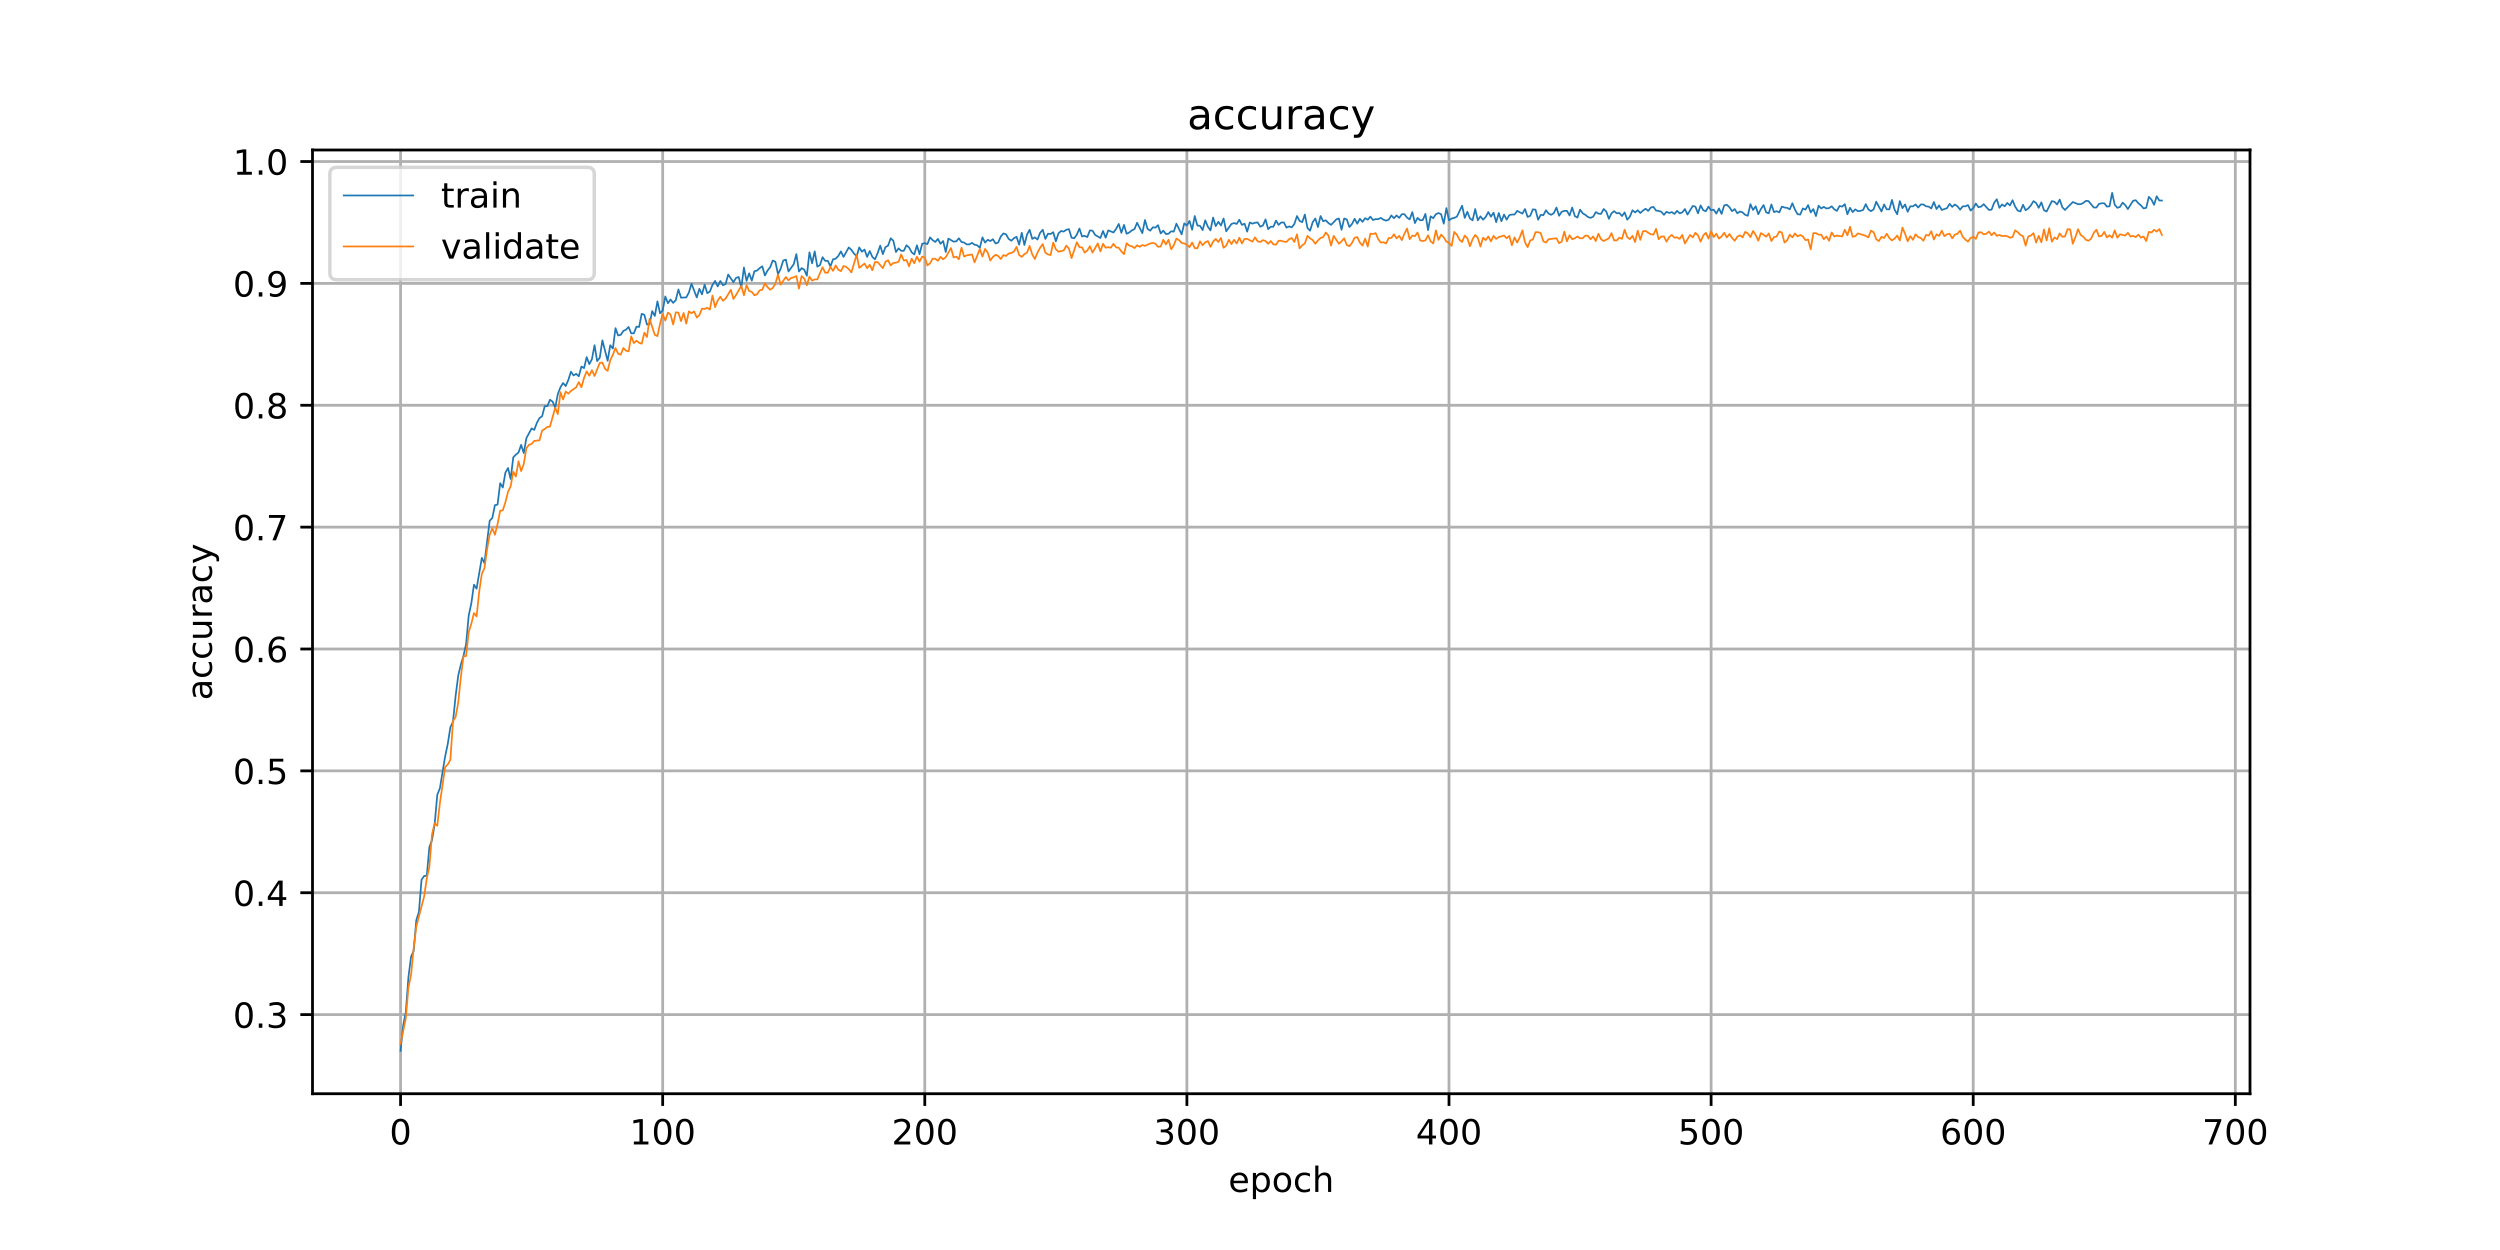 <?xml version="1.0" encoding="utf-8" standalone="no"?>
<!DOCTYPE svg PUBLIC "-//W3C//DTD SVG 1.1//EN"
  "http://www.w3.org/Graphics/SVG/1.1/DTD/svg11.dtd">
<!-- Created with matplotlib (https://matplotlib.org/) -->
<svg height="360pt" version="1.1" viewBox="0 0 720 360" width="720pt" xmlns="http://www.w3.org/2000/svg" xmlns:xlink="http://www.w3.org/1999/xlink">
 <defs>
  <style type="text/css">
*{stroke-linecap:butt;stroke-linejoin:round;}
  </style>
 </defs>
 <g id="figure_1">
  <g id="patch_1">
   <path d="M 0 360 
L 720 360 
L 720 0 
L 0 0 
z
" style="fill:#ffffff;"/>
  </g>
  <g id="axes_1">
   <g id="patch_2">
    <path d="M 90 315 
L 648 315 
L 648 43.2 
L 90 43.2 
z
" style="fill:#ffffff;"/>
   </g>
   <g id="matplotlib.axis_1">
    <g id="xtick_1">
     <g id="line2d_1">
      <path clip-path="url(#pb8e1ab12c9)" d="M 115.364 315 
L 115.364 43.2 
" style="fill:none;stroke:#b0b0b0;stroke-linecap:square;stroke-width:0.8;"/>
     </g>
     <g id="line2d_2">
      <defs>
       <path d="M 0 0 
L 0 3.5 
" id="m5216094be8" style="stroke:#000000;stroke-width:0.8;"/>
      </defs>
      <g>
       <use style="stroke:#000000;stroke-width:0.8;" x="115.364" xlink:href="#m5216094be8" y="315"/>
      </g>
     </g>
     <g id="text_1">
      <!-- 0 -->
      <defs>
       <path d="M 31.781 66.406 
Q 24.172 66.406 20.328 58.906 
Q 16.5 51.422 16.5 36.375 
Q 16.5 21.391 20.328 13.891 
Q 24.172 6.391 31.781 6.391 
Q 39.453 6.391 43.281 13.891 
Q 47.125 21.391 47.125 36.375 
Q 47.125 51.422 43.281 58.906 
Q 39.453 66.406 31.781 66.406 
z
M 31.781 74.219 
Q 44.047 74.219 50.516 64.516 
Q 56.984 54.828 56.984 36.375 
Q 56.984 17.969 50.516 8.266 
Q 44.047 -1.422 31.781 -1.422 
Q 19.531 -1.422 13.062 8.266 
Q 6.594 17.969 6.594 36.375 
Q 6.594 54.828 13.062 64.516 
Q 19.531 74.219 31.781 74.219 
z
" id="DejaVuSans-48"/>
      </defs>
      <g transform="translate(112.182 329.598)scale(0.1 -0.1)">
       <use xlink:href="#DejaVuSans-48"/>
      </g>
     </g>
    </g>
    <g id="xtick_2">
     <g id="line2d_3">
      <path clip-path="url(#pb8e1ab12c9)" d="M 190.851 315 
L 190.851 43.2 
" style="fill:none;stroke:#b0b0b0;stroke-linecap:square;stroke-width:0.8;"/>
     </g>
     <g id="line2d_4">
      <g>
       <use style="stroke:#000000;stroke-width:0.8;" x="190.851" xlink:href="#m5216094be8" y="315"/>
      </g>
     </g>
     <g id="text_2">
      <!-- 100 -->
      <defs>
       <path d="M 12.406 8.297 
L 28.516 8.297 
L 28.516 63.922 
L 10.984 60.406 
L 10.984 69.391 
L 28.422 72.906 
L 38.281 72.906 
L 38.281 8.297 
L 54.391 8.297 
L 54.391 0 
L 12.406 0 
z
" id="DejaVuSans-49"/>
      </defs>
      <g transform="translate(181.307 329.598)scale(0.1 -0.1)">
       <use xlink:href="#DejaVuSans-49"/>
       <use x="63.623" xlink:href="#DejaVuSans-48"/>
       <use x="127.246" xlink:href="#DejaVuSans-48"/>
      </g>
     </g>
    </g>
    <g id="xtick_3">
     <g id="line2d_5">
      <path clip-path="url(#pb8e1ab12c9)" d="M 266.338 315 
L 266.338 43.2 
" style="fill:none;stroke:#b0b0b0;stroke-linecap:square;stroke-width:0.8;"/>
     </g>
     <g id="line2d_6">
      <g>
       <use style="stroke:#000000;stroke-width:0.8;" x="266.338" xlink:href="#m5216094be8" y="315"/>
      </g>
     </g>
     <g id="text_3">
      <!-- 200 -->
      <defs>
       <path d="M 19.188 8.297 
L 53.609 8.297 
L 53.609 0 
L 7.328 0 
L 7.328 8.297 
Q 12.938 14.109 22.625 23.891 
Q 32.328 33.688 34.812 36.531 
Q 39.547 41.844 41.422 45.531 
Q 43.312 49.219 43.312 52.781 
Q 43.312 58.594 39.234 62.25 
Q 35.156 65.922 28.609 65.922 
Q 23.969 65.922 18.812 64.312 
Q 13.672 62.703 7.812 59.422 
L 7.812 69.391 
Q 13.766 71.781 18.938 73 
Q 24.125 74.219 28.422 74.219 
Q 39.75 74.219 46.484 68.547 
Q 53.219 62.891 53.219 53.422 
Q 53.219 48.922 51.531 44.891 
Q 49.859 40.875 45.406 35.406 
Q 44.188 33.984 37.641 27.219 
Q 31.109 20.453 19.188 8.297 
z
" id="DejaVuSans-50"/>
      </defs>
      <g transform="translate(256.794 329.598)scale(0.1 -0.1)">
       <use xlink:href="#DejaVuSans-50"/>
       <use x="63.623" xlink:href="#DejaVuSans-48"/>
       <use x="127.246" xlink:href="#DejaVuSans-48"/>
      </g>
     </g>
    </g>
    <g id="xtick_4">
     <g id="line2d_7">
      <path clip-path="url(#pb8e1ab12c9)" d="M 341.825 315 
L 341.825 43.2 
" style="fill:none;stroke:#b0b0b0;stroke-linecap:square;stroke-width:0.8;"/>
     </g>
     <g id="line2d_8">
      <g>
       <use style="stroke:#000000;stroke-width:0.8;" x="341.825" xlink:href="#m5216094be8" y="315"/>
      </g>
     </g>
     <g id="text_4">
      <!-- 300 -->
      <defs>
       <path d="M 40.578 39.312 
Q 47.656 37.797 51.625 33 
Q 55.609 28.219 55.609 21.188 
Q 55.609 10.406 48.188 4.484 
Q 40.766 -1.422 27.094 -1.422 
Q 22.516 -1.422 17.656 -0.516 
Q 12.797 0.391 7.625 2.203 
L 7.625 11.719 
Q 11.719 9.328 16.594 8.109 
Q 21.484 6.891 26.812 6.891 
Q 36.078 6.891 40.938 10.547 
Q 45.797 14.203 45.797 21.188 
Q 45.797 27.641 41.281 31.266 
Q 36.766 34.906 28.719 34.906 
L 20.219 34.906 
L 20.219 43.016 
L 29.109 43.016 
Q 36.375 43.016 40.234 45.922 
Q 44.094 48.828 44.094 54.297 
Q 44.094 59.906 40.109 62.906 
Q 36.141 65.922 28.719 65.922 
Q 24.656 65.922 20.016 65.031 
Q 15.375 64.156 9.812 62.312 
L 9.812 71.094 
Q 15.438 72.656 20.344 73.438 
Q 25.25 74.219 29.594 74.219 
Q 40.828 74.219 47.359 69.109 
Q 53.906 64.016 53.906 55.328 
Q 53.906 49.266 50.438 45.094 
Q 46.969 40.922 40.578 39.312 
z
" id="DejaVuSans-51"/>
      </defs>
      <g transform="translate(332.281 329.598)scale(0.1 -0.1)">
       <use xlink:href="#DejaVuSans-51"/>
       <use x="63.623" xlink:href="#DejaVuSans-48"/>
       <use x="127.246" xlink:href="#DejaVuSans-48"/>
      </g>
     </g>
    </g>
    <g id="xtick_5">
     <g id="line2d_9">
      <path clip-path="url(#pb8e1ab12c9)" d="M 417.312 315 
L 417.312 43.2 
" style="fill:none;stroke:#b0b0b0;stroke-linecap:square;stroke-width:0.8;"/>
     </g>
     <g id="line2d_10">
      <g>
       <use style="stroke:#000000;stroke-width:0.8;" x="417.312" xlink:href="#m5216094be8" y="315"/>
      </g>
     </g>
     <g id="text_5">
      <!-- 400 -->
      <defs>
       <path d="M 37.797 64.312 
L 12.891 25.391 
L 37.797 25.391 
z
M 35.203 72.906 
L 47.609 72.906 
L 47.609 25.391 
L 58.016 25.391 
L 58.016 17.188 
L 47.609 17.188 
L 47.609 0 
L 37.797 0 
L 37.797 17.188 
L 4.891 17.188 
L 4.891 26.703 
z
" id="DejaVuSans-52"/>
      </defs>
      <g transform="translate(407.768 329.598)scale(0.1 -0.1)">
       <use xlink:href="#DejaVuSans-52"/>
       <use x="63.623" xlink:href="#DejaVuSans-48"/>
       <use x="127.246" xlink:href="#DejaVuSans-48"/>
      </g>
     </g>
    </g>
    <g id="xtick_6">
     <g id="line2d_11">
      <path clip-path="url(#pb8e1ab12c9)" d="M 492.799 315 
L 492.799 43.2 
" style="fill:none;stroke:#b0b0b0;stroke-linecap:square;stroke-width:0.8;"/>
     </g>
     <g id="line2d_12">
      <g>
       <use style="stroke:#000000;stroke-width:0.8;" x="492.799" xlink:href="#m5216094be8" y="315"/>
      </g>
     </g>
     <g id="text_6">
      <!-- 500 -->
      <defs>
       <path d="M 10.797 72.906 
L 49.516 72.906 
L 49.516 64.594 
L 19.828 64.594 
L 19.828 46.734 
Q 21.969 47.469 24.109 47.828 
Q 26.266 48.188 28.422 48.188 
Q 40.625 48.188 47.75 41.5 
Q 54.891 34.812 54.891 23.391 
Q 54.891 11.625 47.562 5.094 
Q 40.234 -1.422 26.906 -1.422 
Q 22.312 -1.422 17.547 -0.641 
Q 12.797 0.141 7.719 1.703 
L 7.719 11.625 
Q 12.109 9.234 16.797 8.062 
Q 21.484 6.891 26.703 6.891 
Q 35.156 6.891 40.078 11.328 
Q 45.016 15.766 45.016 23.391 
Q 45.016 31 40.078 35.438 
Q 35.156 39.891 26.703 39.891 
Q 22.75 39.891 18.812 39.016 
Q 14.891 38.141 10.797 36.281 
z
" id="DejaVuSans-53"/>
      </defs>
      <g transform="translate(483.255 329.598)scale(0.1 -0.1)">
       <use xlink:href="#DejaVuSans-53"/>
       <use x="63.623" xlink:href="#DejaVuSans-48"/>
       <use x="127.246" xlink:href="#DejaVuSans-48"/>
      </g>
     </g>
    </g>
    <g id="xtick_7">
     <g id="line2d_13">
      <path clip-path="url(#pb8e1ab12c9)" d="M 568.286 315 
L 568.286 43.2 
" style="fill:none;stroke:#b0b0b0;stroke-linecap:square;stroke-width:0.8;"/>
     </g>
     <g id="line2d_14">
      <g>
       <use style="stroke:#000000;stroke-width:0.8;" x="568.286" xlink:href="#m5216094be8" y="315"/>
      </g>
     </g>
     <g id="text_7">
      <!-- 600 -->
      <defs>
       <path d="M 33.016 40.375 
Q 26.375 40.375 22.484 35.828 
Q 18.609 31.297 18.609 23.391 
Q 18.609 15.531 22.484 10.953 
Q 26.375 6.391 33.016 6.391 
Q 39.656 6.391 43.531 10.953 
Q 47.406 15.531 47.406 23.391 
Q 47.406 31.297 43.531 35.828 
Q 39.656 40.375 33.016 40.375 
z
M 52.594 71.297 
L 52.594 62.312 
Q 48.875 64.062 45.094 64.984 
Q 41.312 65.922 37.594 65.922 
Q 27.828 65.922 22.672 59.328 
Q 17.531 52.734 16.797 39.406 
Q 19.672 43.656 24.016 45.922 
Q 28.375 48.188 33.594 48.188 
Q 44.578 48.188 50.953 41.516 
Q 57.328 34.859 57.328 23.391 
Q 57.328 12.156 50.688 5.359 
Q 44.047 -1.422 33.016 -1.422 
Q 20.359 -1.422 13.672 8.266 
Q 6.984 17.969 6.984 36.375 
Q 6.984 53.656 15.188 63.938 
Q 23.391 74.219 37.203 74.219 
Q 40.922 74.219 44.703 73.484 
Q 48.484 72.75 52.594 71.297 
z
" id="DejaVuSans-54"/>
      </defs>
      <g transform="translate(558.742 329.598)scale(0.1 -0.1)">
       <use xlink:href="#DejaVuSans-54"/>
       <use x="63.623" xlink:href="#DejaVuSans-48"/>
       <use x="127.246" xlink:href="#DejaVuSans-48"/>
      </g>
     </g>
    </g>
    <g id="xtick_8">
     <g id="line2d_15">
      <path clip-path="url(#pb8e1ab12c9)" d="M 643.773 315 
L 643.773 43.2 
" style="fill:none;stroke:#b0b0b0;stroke-linecap:square;stroke-width:0.8;"/>
     </g>
     <g id="line2d_16">
      <g>
       <use style="stroke:#000000;stroke-width:0.8;" x="643.773" xlink:href="#m5216094be8" y="315"/>
      </g>
     </g>
     <g id="text_8">
      <!-- 700 -->
      <defs>
       <path d="M 8.203 72.906 
L 55.078 72.906 
L 55.078 68.703 
L 28.609 0 
L 18.312 0 
L 43.219 64.594 
L 8.203 64.594 
z
" id="DejaVuSans-55"/>
      </defs>
      <g transform="translate(634.229 329.598)scale(0.1 -0.1)">
       <use xlink:href="#DejaVuSans-55"/>
       <use x="63.623" xlink:href="#DejaVuSans-48"/>
       <use x="127.246" xlink:href="#DejaVuSans-48"/>
      </g>
     </g>
    </g>
    <g id="text_9">
     <!-- epoch -->
     <defs>
      <path d="M 56.203 29.594 
L 56.203 25.203 
L 14.891 25.203 
Q 15.484 15.922 20.484 11.062 
Q 25.484 6.203 34.422 6.203 
Q 39.594 6.203 44.453 7.469 
Q 49.312 8.734 54.109 11.281 
L 54.109 2.781 
Q 49.266 0.734 44.188 -0.344 
Q 39.109 -1.422 33.891 -1.422 
Q 20.797 -1.422 13.156 6.188 
Q 5.516 13.812 5.516 26.812 
Q 5.516 40.234 12.766 48.109 
Q 20.016 56 32.328 56 
Q 43.359 56 49.781 48.891 
Q 56.203 41.797 56.203 29.594 
z
M 47.219 32.234 
Q 47.125 39.594 43.094 43.984 
Q 39.062 48.391 32.422 48.391 
Q 24.906 48.391 20.391 44.141 
Q 15.875 39.891 15.188 32.172 
z
" id="DejaVuSans-101"/>
      <path d="M 18.109 8.203 
L 18.109 -20.797 
L 9.078 -20.797 
L 9.078 54.688 
L 18.109 54.688 
L 18.109 46.391 
Q 20.953 51.266 25.266 53.625 
Q 29.594 56 35.594 56 
Q 45.562 56 51.781 48.094 
Q 58.016 40.188 58.016 27.297 
Q 58.016 14.406 51.781 6.484 
Q 45.562 -1.422 35.594 -1.422 
Q 29.594 -1.422 25.266 0.953 
Q 20.953 3.328 18.109 8.203 
z
M 48.688 27.297 
Q 48.688 37.203 44.609 42.844 
Q 40.531 48.484 33.406 48.484 
Q 26.266 48.484 22.188 42.844 
Q 18.109 37.203 18.109 27.297 
Q 18.109 17.391 22.188 11.75 
Q 26.266 6.109 33.406 6.109 
Q 40.531 6.109 44.609 11.75 
Q 48.688 17.391 48.688 27.297 
z
" id="DejaVuSans-112"/>
      <path d="M 30.609 48.391 
Q 23.391 48.391 19.188 42.75 
Q 14.984 37.109 14.984 27.297 
Q 14.984 17.484 19.156 11.844 
Q 23.344 6.203 30.609 6.203 
Q 37.797 6.203 41.984 11.859 
Q 46.188 17.531 46.188 27.297 
Q 46.188 37.016 41.984 42.703 
Q 37.797 48.391 30.609 48.391 
z
M 30.609 56 
Q 42.328 56 49.016 48.375 
Q 55.719 40.766 55.719 27.297 
Q 55.719 13.875 49.016 6.219 
Q 42.328 -1.422 30.609 -1.422 
Q 18.844 -1.422 12.172 6.219 
Q 5.516 13.875 5.516 27.297 
Q 5.516 40.766 12.172 48.375 
Q 18.844 56 30.609 56 
z
" id="DejaVuSans-111"/>
      <path d="M 48.781 52.594 
L 48.781 44.188 
Q 44.969 46.297 41.141 47.344 
Q 37.312 48.391 33.406 48.391 
Q 24.656 48.391 19.812 42.844 
Q 14.984 37.312 14.984 27.297 
Q 14.984 17.281 19.812 11.734 
Q 24.656 6.203 33.406 6.203 
Q 37.312 6.203 41.141 7.25 
Q 44.969 8.297 48.781 10.406 
L 48.781 2.094 
Q 45.016 0.344 40.984 -0.531 
Q 36.969 -1.422 32.422 -1.422 
Q 20.062 -1.422 12.781 6.344 
Q 5.516 14.109 5.516 27.297 
Q 5.516 40.672 12.859 48.328 
Q 20.219 56 33.016 56 
Q 37.156 56 41.109 55.141 
Q 45.062 54.297 48.781 52.594 
z
" id="DejaVuSans-99"/>
      <path d="M 54.891 33.016 
L 54.891 0 
L 45.906 0 
L 45.906 32.719 
Q 45.906 40.484 42.875 44.328 
Q 39.844 48.188 33.797 48.188 
Q 26.516 48.188 22.312 43.547 
Q 18.109 38.922 18.109 30.906 
L 18.109 0 
L 9.078 0 
L 9.078 75.984 
L 18.109 75.984 
L 18.109 46.188 
Q 21.344 51.125 25.703 53.562 
Q 30.078 56 35.797 56 
Q 45.219 56 50.047 50.172 
Q 54.891 44.344 54.891 33.016 
z
" id="DejaVuSans-104"/>
     </defs>
     <g transform="translate(353.772 343.277)scale(0.1 -0.1)">
      <use xlink:href="#DejaVuSans-101"/>
      <use x="61.523" xlink:href="#DejaVuSans-112"/>
      <use x="125" xlink:href="#DejaVuSans-111"/>
      <use x="186.182" xlink:href="#DejaVuSans-99"/>
      <use x="241.162" xlink:href="#DejaVuSans-104"/>
     </g>
    </g>
   </g>
   <g id="matplotlib.axis_2">
    <g id="ytick_1">
     <g id="line2d_17">
      <path clip-path="url(#pb8e1ab12c9)" d="M 90 292.204 
L 648 292.204 
" style="fill:none;stroke:#b0b0b0;stroke-linecap:square;stroke-width:0.8;"/>
     </g>
     <g id="line2d_18">
      <defs>
       <path d="M 0 0 
L -3.5 0 
" id="m52d0242649" style="stroke:#000000;stroke-width:0.8;"/>
      </defs>
      <g>
       <use style="stroke:#000000;stroke-width:0.8;" x="90" xlink:href="#m52d0242649" y="292.204"/>
      </g>
     </g>
     <g id="text_10">
      <!-- 0.3 -->
      <defs>
       <path d="M 10.688 12.406 
L 21 12.406 
L 21 0 
L 10.688 0 
z
" id="DejaVuSans-46"/>
      </defs>
      <g transform="translate(67.097 296.003)scale(0.1 -0.1)">
       <use xlink:href="#DejaVuSans-48"/>
       <use x="63.623" xlink:href="#DejaVuSans-46"/>
       <use x="95.41" xlink:href="#DejaVuSans-51"/>
      </g>
     </g>
    </g>
    <g id="ytick_2">
     <g id="line2d_19">
      <path clip-path="url(#pb8e1ab12c9)" d="M 90 257.106 
L 648 257.106 
" style="fill:none;stroke:#b0b0b0;stroke-linecap:square;stroke-width:0.8;"/>
     </g>
     <g id="line2d_20">
      <g>
       <use style="stroke:#000000;stroke-width:0.8;" x="90" xlink:href="#m52d0242649" y="257.106"/>
      </g>
     </g>
     <g id="text_11">
      <!-- 0.4 -->
      <g transform="translate(67.097 260.905)scale(0.1 -0.1)">
       <use xlink:href="#DejaVuSans-48"/>
       <use x="63.623" xlink:href="#DejaVuSans-46"/>
       <use x="95.41" xlink:href="#DejaVuSans-52"/>
      </g>
     </g>
    </g>
    <g id="ytick_3">
     <g id="line2d_21">
      <path clip-path="url(#pb8e1ab12c9)" d="M 90 222.007 
L 648 222.007 
" style="fill:none;stroke:#b0b0b0;stroke-linecap:square;stroke-width:0.8;"/>
     </g>
     <g id="line2d_22">
      <g>
       <use style="stroke:#000000;stroke-width:0.8;" x="90" xlink:href="#m52d0242649" y="222.007"/>
      </g>
     </g>
     <g id="text_12">
      <!-- 0.5 -->
      <g transform="translate(67.097 225.807)scale(0.1 -0.1)">
       <use xlink:href="#DejaVuSans-48"/>
       <use x="63.623" xlink:href="#DejaVuSans-46"/>
       <use x="95.41" xlink:href="#DejaVuSans-53"/>
      </g>
     </g>
    </g>
    <g id="ytick_4">
     <g id="line2d_23">
      <path clip-path="url(#pb8e1ab12c9)" d="M 90 186.909 
L 648 186.909 
" style="fill:none;stroke:#b0b0b0;stroke-linecap:square;stroke-width:0.8;"/>
     </g>
     <g id="line2d_24">
      <g>
       <use style="stroke:#000000;stroke-width:0.8;" x="90" xlink:href="#m52d0242649" y="186.909"/>
      </g>
     </g>
     <g id="text_13">
      <!-- 0.6 -->
      <g transform="translate(67.097 190.709)scale(0.1 -0.1)">
       <use xlink:href="#DejaVuSans-48"/>
       <use x="63.623" xlink:href="#DejaVuSans-46"/>
       <use x="95.41" xlink:href="#DejaVuSans-54"/>
      </g>
     </g>
    </g>
    <g id="ytick_5">
     <g id="line2d_25">
      <path clip-path="url(#pb8e1ab12c9)" d="M 90 151.811 
L 648 151.811 
" style="fill:none;stroke:#b0b0b0;stroke-linecap:square;stroke-width:0.8;"/>
     </g>
     <g id="line2d_26">
      <g>
       <use style="stroke:#000000;stroke-width:0.8;" x="90" xlink:href="#m52d0242649" y="151.811"/>
      </g>
     </g>
     <g id="text_14">
      <!-- 0.7 -->
      <g transform="translate(67.097 155.61)scale(0.1 -0.1)">
       <use xlink:href="#DejaVuSans-48"/>
       <use x="63.623" xlink:href="#DejaVuSans-46"/>
       <use x="95.41" xlink:href="#DejaVuSans-55"/>
      </g>
     </g>
    </g>
    <g id="ytick_6">
     <g id="line2d_27">
      <path clip-path="url(#pb8e1ab12c9)" d="M 90 116.713 
L 648 116.713 
" style="fill:none;stroke:#b0b0b0;stroke-linecap:square;stroke-width:0.8;"/>
     </g>
     <g id="line2d_28">
      <g>
       <use style="stroke:#000000;stroke-width:0.8;" x="90" xlink:href="#m52d0242649" y="116.713"/>
      </g>
     </g>
     <g id="text_15">
      <!-- 0.8 -->
      <defs>
       <path d="M 31.781 34.625 
Q 24.75 34.625 20.719 30.859 
Q 16.703 27.094 16.703 20.516 
Q 16.703 13.922 20.719 10.156 
Q 24.75 6.391 31.781 6.391 
Q 38.812 6.391 42.859 10.172 
Q 46.922 13.969 46.922 20.516 
Q 46.922 27.094 42.891 30.859 
Q 38.875 34.625 31.781 34.625 
z
M 21.922 38.812 
Q 15.578 40.375 12.031 44.719 
Q 8.5 49.078 8.5 55.328 
Q 8.5 64.062 14.719 69.141 
Q 20.953 74.219 31.781 74.219 
Q 42.672 74.219 48.875 69.141 
Q 55.078 64.062 55.078 55.328 
Q 55.078 49.078 51.531 44.719 
Q 48 40.375 41.703 38.812 
Q 48.828 37.156 52.797 32.312 
Q 56.781 27.484 56.781 20.516 
Q 56.781 9.906 50.312 4.234 
Q 43.844 -1.422 31.781 -1.422 
Q 19.734 -1.422 13.25 4.234 
Q 6.781 9.906 6.781 20.516 
Q 6.781 27.484 10.781 32.312 
Q 14.797 37.156 21.922 38.812 
z
M 18.312 54.391 
Q 18.312 48.734 21.844 45.562 
Q 25.391 42.391 31.781 42.391 
Q 38.141 42.391 41.719 45.562 
Q 45.312 48.734 45.312 54.391 
Q 45.312 60.062 41.719 63.234 
Q 38.141 66.406 31.781 66.406 
Q 25.391 66.406 21.844 63.234 
Q 18.312 60.062 18.312 54.391 
z
" id="DejaVuSans-56"/>
      </defs>
      <g transform="translate(67.097 120.512)scale(0.1 -0.1)">
       <use xlink:href="#DejaVuSans-48"/>
       <use x="63.623" xlink:href="#DejaVuSans-46"/>
       <use x="95.41" xlink:href="#DejaVuSans-56"/>
      </g>
     </g>
    </g>
    <g id="ytick_7">
     <g id="line2d_29">
      <path clip-path="url(#pb8e1ab12c9)" d="M 90 81.615 
L 648 81.615 
" style="fill:none;stroke:#b0b0b0;stroke-linecap:square;stroke-width:0.8;"/>
     </g>
     <g id="line2d_30">
      <g>
       <use style="stroke:#000000;stroke-width:0.8;" x="90" xlink:href="#m52d0242649" y="81.615"/>
      </g>
     </g>
     <g id="text_16">
      <!-- 0.9 -->
      <defs>
       <path d="M 10.984 1.516 
L 10.984 10.5 
Q 14.703 8.734 18.5 7.812 
Q 22.312 6.891 25.984 6.891 
Q 35.75 6.891 40.891 13.453 
Q 46.047 20.016 46.781 33.406 
Q 43.953 29.203 39.594 26.953 
Q 35.25 24.703 29.984 24.703 
Q 19.047 24.703 12.672 31.312 
Q 6.297 37.938 6.297 49.422 
Q 6.297 60.641 12.938 67.422 
Q 19.578 74.219 30.609 74.219 
Q 43.266 74.219 49.922 64.516 
Q 56.594 54.828 56.594 36.375 
Q 56.594 19.141 48.406 8.859 
Q 40.234 -1.422 26.422 -1.422 
Q 22.703 -1.422 18.891 -0.688 
Q 15.094 0.047 10.984 1.516 
z
M 30.609 32.422 
Q 37.25 32.422 41.125 36.953 
Q 45.016 41.5 45.016 49.422 
Q 45.016 57.281 41.125 61.844 
Q 37.25 66.406 30.609 66.406 
Q 23.969 66.406 20.094 61.844 
Q 16.219 57.281 16.219 49.422 
Q 16.219 41.5 20.094 36.953 
Q 23.969 32.422 30.609 32.422 
z
" id="DejaVuSans-57"/>
      </defs>
      <g transform="translate(67.097 85.414)scale(0.1 -0.1)">
       <use xlink:href="#DejaVuSans-48"/>
       <use x="63.623" xlink:href="#DejaVuSans-46"/>
       <use x="95.41" xlink:href="#DejaVuSans-57"/>
      </g>
     </g>
    </g>
    <g id="ytick_8">
     <g id="line2d_31">
      <path clip-path="url(#pb8e1ab12c9)" d="M 90 46.517 
L 648 46.517 
" style="fill:none;stroke:#b0b0b0;stroke-linecap:square;stroke-width:0.8;"/>
     </g>
     <g id="line2d_32">
      <g>
       <use style="stroke:#000000;stroke-width:0.8;" x="90" xlink:href="#m52d0242649" y="46.517"/>
      </g>
     </g>
     <g id="text_17">
      <!-- 1.0 -->
      <g transform="translate(67.097 50.316)scale(0.1 -0.1)">
       <use xlink:href="#DejaVuSans-49"/>
       <use x="63.623" xlink:href="#DejaVuSans-46"/>
       <use x="95.41" xlink:href="#DejaVuSans-48"/>
      </g>
     </g>
    </g>
    <g id="text_18">
     <!-- accuracy -->
     <defs>
      <path d="M 34.281 27.484 
Q 23.391 27.484 19.188 25 
Q 14.984 22.516 14.984 16.5 
Q 14.984 11.719 18.141 8.906 
Q 21.297 6.109 26.703 6.109 
Q 34.188 6.109 38.703 11.406 
Q 43.219 16.703 43.219 25.484 
L 43.219 27.484 
z
M 52.203 31.203 
L 52.203 0 
L 43.219 0 
L 43.219 8.297 
Q 40.141 3.328 35.547 0.953 
Q 30.953 -1.422 24.312 -1.422 
Q 15.922 -1.422 10.953 3.297 
Q 6 8.016 6 15.922 
Q 6 25.141 12.172 29.828 
Q 18.359 34.516 30.609 34.516 
L 43.219 34.516 
L 43.219 35.406 
Q 43.219 41.609 39.141 45 
Q 35.062 48.391 27.688 48.391 
Q 23 48.391 18.547 47.266 
Q 14.109 46.141 10.016 43.891 
L 10.016 52.203 
Q 14.938 54.109 19.578 55.047 
Q 24.219 56 28.609 56 
Q 40.484 56 46.344 49.844 
Q 52.203 43.703 52.203 31.203 
z
" id="DejaVuSans-97"/>
      <path d="M 8.5 21.578 
L 8.5 54.688 
L 17.484 54.688 
L 17.484 21.922 
Q 17.484 14.156 20.5 10.266 
Q 23.531 6.391 29.594 6.391 
Q 36.859 6.391 41.078 11.031 
Q 45.312 15.672 45.312 23.688 
L 45.312 54.688 
L 54.297 54.688 
L 54.297 0 
L 45.312 0 
L 45.312 8.406 
Q 42.047 3.422 37.719 1 
Q 33.406 -1.422 27.688 -1.422 
Q 18.266 -1.422 13.375 4.438 
Q 8.5 10.297 8.5 21.578 
z
M 31.109 56 
z
" id="DejaVuSans-117"/>
      <path d="M 41.109 46.297 
Q 39.594 47.172 37.812 47.578 
Q 36.031 48 33.891 48 
Q 26.266 48 22.188 43.047 
Q 18.109 38.094 18.109 28.812 
L 18.109 0 
L 9.078 0 
L 9.078 54.688 
L 18.109 54.688 
L 18.109 46.188 
Q 20.953 51.172 25.484 53.578 
Q 30.031 56 36.531 56 
Q 37.453 56 38.578 55.875 
Q 39.703 55.766 41.062 55.516 
z
" id="DejaVuSans-114"/>
      <path d="M 32.172 -5.078 
Q 28.375 -14.844 24.75 -17.812 
Q 21.141 -20.797 15.094 -20.797 
L 7.906 -20.797 
L 7.906 -13.281 
L 13.188 -13.281 
Q 16.891 -13.281 18.938 -11.516 
Q 21 -9.766 23.484 -3.219 
L 25.094 0.875 
L 2.984 54.688 
L 12.5 54.688 
L 29.594 11.922 
L 46.688 54.688 
L 56.203 54.688 
z
" id="DejaVuSans-121"/>
     </defs>
     <g transform="translate(61.017 201.659)rotate(-90)scale(0.1 -0.1)">
      <use xlink:href="#DejaVuSans-97"/>
      <use x="61.279" xlink:href="#DejaVuSans-99"/>
      <use x="116.26" xlink:href="#DejaVuSans-99"/>
      <use x="171.24" xlink:href="#DejaVuSans-117"/>
      <use x="234.619" xlink:href="#DejaVuSans-114"/>
      <use x="275.732" xlink:href="#DejaVuSans-97"/>
      <use x="337.012" xlink:href="#DejaVuSans-99"/>
      <use x="391.992" xlink:href="#DejaVuSans-121"/>
     </g>
    </g>
   </g>
   <g id="line2d_33">
    <path clip-path="url(#pb8e1ab12c9)" d="M 115.364 302.645 
L 116.119 295.275 
L 116.873 291.502 
L 117.628 281.411 
L 118.383 275.532 
L 119.138 273.865 
L 119.893 265.003 
L 120.648 262.634 
L 121.403 253.333 
L 122.157 252.28 
L 122.912 252.192 
L 123.667 243.944 
L 124.422 241.926 
L 125.177 237.451 
L 125.932 228.939 
L 126.687 227.009 
L 128.196 217.883 
L 128.951 214.286 
L 129.706 209.46 
L 130.461 207.88 
L 131.216 200.422 
L 131.971 194.543 
L 132.726 191.384 
L 133.481 188.927 
L 134.235 185.505 
L 134.99 177.257 
L 135.745 173.748 
L 136.5 168.395 
L 137.255 169.536 
L 138.765 160.673 
L 139.519 162.165 
L 141.029 149.969 
L 141.784 149.179 
L 142.539 145.494 
L 143.294 145.318 
L 144.049 139.176 
L 144.804 140.404 
L 145.558 136.105 
L 146.313 134.789 
L 147.068 137.947 
L 147.823 131.718 
L 148.578 130.928 
L 149.333 130.314 
L 150.088 128.12 
L 150.843 130.489 
L 151.597 126.19 
L 153.107 123.382 
L 153.862 123.82 
L 154.617 121.802 
L 155.372 120.398 
L 156.127 119.872 
L 156.881 116.976 
L 157.636 116.976 
L 158.391 115.134 
L 159.146 115.66 
L 159.901 117.415 
L 160.656 113.466 
L 161.411 111.536 
L 162.166 110.308 
L 162.92 111.185 
L 163.675 109.43 
L 164.43 107.061 
L 165.185 108.114 
L 165.94 107.675 
L 166.695 108.377 
L 167.45 105.569 
L 168.205 106.008 
L 168.959 102.849 
L 169.714 104.867 
L 170.469 103.464 
L 171.224 99.427 
L 171.979 103.99 
L 172.734 103.025 
L 173.489 98.023 
L 174.998 103.902 
L 175.753 99.427 
L 176.508 100.392 
L 177.263 94.513 
L 178.018 96.619 
L 178.773 96.444 
L 179.528 95.303 
L 180.282 94.952 
L 181.037 94.162 
L 181.792 96.005 
L 182.547 96.005 
L 183.302 94.075 
L 184.057 94.162 
L 184.812 90.389 
L 185.567 90.653 
L 186.321 93.461 
L 187.076 93.373 
L 187.831 89.6 
L 188.586 91.004 
L 189.341 86.792 
L 190.096 90.214 
L 190.851 89.424 
L 191.606 85.388 
L 192.36 87.318 
L 193.115 86.265 
L 193.87 87.231 
L 194.625 86.441 
L 195.38 83.37 
L 196.135 85.739 
L 197.644 85.651 
L 198.399 84.247 
L 199.154 81.703 
L 200.664 85.651 
L 201.419 83.194 
L 202.174 84.774 
L 202.929 81.966 
L 203.683 84.423 
L 204.438 83.984 
L 205.193 82.054 
L 205.948 80.913 
L 206.703 82.492 
L 207.458 80.913 
L 208.213 82.141 
L 208.968 81.79 
L 209.722 79.07 
L 211.232 81.264 
L 211.987 80.035 
L 212.742 79.772 
L 213.497 82.843 
L 214.252 77.052 
L 215.006 80.913 
L 215.761 78.719 
L 216.516 80.825 
L 217.271 78.105 
L 218.026 77.93 
L 218.781 77.228 
L 219.536 76.701 
L 220.291 79.334 
L 221.045 77.93 
L 221.8 76.964 
L 222.555 75.034 
L 223.31 75.385 
L 224.065 78.983 
L 224.82 77.403 
L 225.575 75.034 
L 226.33 74.771 
L 227.084 78.193 
L 228.594 76.087 
L 229.349 73.191 
L 230.104 78.193 
L 230.859 77.228 
L 231.614 77.666 
L 232.369 79.421 
L 233.123 72.665 
L 233.878 75.824 
L 234.633 72.402 
L 235.388 76.789 
L 236.143 76.35 
L 236.898 74.069 
L 237.653 75.122 
L 238.407 75.122 
L 239.162 76.701 
L 239.917 74.683 
L 240.672 74.508 
L 241.427 73.718 
L 242.182 72.402 
L 242.937 73.981 
L 244.446 71.261 
L 245.201 71.963 
L 245.956 73.016 
L 246.711 73.806 
L 247.466 71.261 
L 248.221 72.489 
L 248.976 71.875 
L 249.731 73.981 
L 250.485 72.314 
L 251.24 73.981 
L 251.995 74.683 
L 252.75 72.928 
L 253.505 70.734 
L 254.26 73.191 
L 255.015 71.173 
L 255.769 70.734 
L 256.524 68.629 
L 257.279 69.331 
L 258.034 72.577 
L 258.789 71.524 
L 259.544 72.226 
L 260.299 72.226 
L 261.054 70.647 
L 261.808 71.261 
L 262.563 72.665 
L 263.318 73.279 
L 264.073 70.647 
L 264.828 73.191 
L 265.583 70.208 
L 266.338 70.033 
L 267.093 70.296 
L 267.847 68.365 
L 268.602 69.155 
L 269.357 69.682 
L 270.112 68.804 
L 270.867 70.208 
L 271.622 69.418 
L 272.377 72.577 
L 273.131 68.716 
L 274.641 69.594 
L 275.396 69.506 
L 276.151 68.629 
L 276.906 69.682 
L 277.661 69.857 
L 278.416 70.384 
L 279.17 70.384 
L 279.925 69.945 
L 280.68 70.471 
L 281.435 70.647 
L 282.19 71.349 
L 282.945 68.365 
L 283.7 69.857 
L 284.455 69.067 
L 285.209 69.418 
L 285.964 68.892 
L 286.719 70.12 
L 287.474 69.857 
L 288.229 68.102 
L 288.984 67.225 
L 289.739 67.488 
L 290.494 68.804 
L 291.248 69.331 
L 292.003 68.629 
L 292.758 68.19 
L 293.513 70.471 
L 294.268 67.049 
L 295.023 70.559 
L 295.778 67.576 
L 296.532 66.172 
L 297.287 68.804 
L 298.042 68.365 
L 298.797 68.98 
L 299.552 67.049 
L 300.307 66.172 
L 301.062 68.804 
L 301.817 67.312 
L 302.571 67.4 
L 303.326 66.874 
L 304.081 69.506 
L 304.836 67.225 
L 305.591 66.523 
L 306.346 66.698 
L 307.101 66.172 
L 307.856 65.996 
L 308.61 68.453 
L 309.365 68.629 
L 310.12 67.576 
L 310.875 65.821 
L 311.63 68.102 
L 312.385 67.927 
L 313.14 68.278 
L 313.894 66.347 
L 314.649 66.435 
L 315.404 67.663 
L 316.914 68.541 
L 317.669 66.523 
L 318.424 68.453 
L 319.179 66.347 
L 320.688 66.961 
L 321.443 65.908 
L 322.198 64.505 
L 322.953 67.049 
L 323.708 64.768 
L 324.463 67.312 
L 325.218 66.961 
L 325.972 66.347 
L 326.727 65.996 
L 327.482 64.154 
L 328.992 67.137 
L 329.747 63.364 
L 330.502 65.908 
L 331.256 66.435 
L 332.011 65.47 
L 332.766 65.558 
L 333.521 64.856 
L 334.276 67.225 
L 335.031 66.435 
L 335.786 67.4 
L 336.541 67.312 
L 337.295 66.61 
L 338.05 66.698 
L 338.805 64.417 
L 340.315 67.488 
L 341.07 64.329 
L 341.825 64.943 
L 342.58 63.627 
L 343.334 66.172 
L 344.089 62.223 
L 344.844 64.943 
L 345.599 65.031 
L 346.354 66.259 
L 347.109 63.452 
L 347.864 65.294 
L 348.619 66.347 
L 349.373 62.662 
L 350.128 65.119 
L 350.883 63.89 
L 351.638 64.943 
L 352.393 62.925 
L 353.148 66.61 
L 354.657 64.505 
L 355.412 64.241 
L 356.167 64.505 
L 356.922 63.276 
L 357.677 64.768 
L 358.432 64.417 
L 359.187 66.698 
L 359.942 64.066 
L 360.696 64.417 
L 361.451 64.154 
L 362.206 64.066 
L 362.961 65.294 
L 363.716 64.943 
L 364.471 63.188 
L 365.226 65.996 
L 365.981 65.294 
L 366.735 65.294 
L 367.49 63.539 
L 368.245 64.768 
L 369 64.066 
L 369.755 64.066 
L 370.51 65.558 
L 371.265 65.207 
L 372.019 65.47 
L 372.774 64.505 
L 373.529 62.223 
L 374.284 63.627 
L 375.039 63.978 
L 375.794 61.784 
L 376.549 65.645 
L 377.304 66.435 
L 378.058 63.978 
L 378.813 62.925 
L 379.568 65.382 
L 380.323 62.223 
L 381.078 63.715 
L 381.833 63.452 
L 382.588 64.241 
L 383.343 64.768 
L 384.852 63.188 
L 385.607 62.925 
L 386.362 66.172 
L 387.117 62.925 
L 387.872 63.188 
L 388.627 65.382 
L 389.381 64.505 
L 390.136 63.013 
L 390.891 64.417 
L 391.646 63.013 
L 392.401 63.89 
L 393.156 62.837 
L 393.911 63.276 
L 394.666 62.399 
L 395.42 63.364 
L 396.175 63.101 
L 396.93 63.101 
L 397.685 62.75 
L 398.44 63.276 
L 399.195 63.539 
L 399.95 63.276 
L 400.705 62.048 
L 401.459 62.837 
L 402.214 62.048 
L 402.969 62.75 
L 403.724 61.697 
L 404.479 61.697 
L 405.234 62.662 
L 405.989 63.188 
L 406.744 61.083 
L 407.498 64.241 
L 408.253 62.75 
L 409.008 63.452 
L 409.763 63.364 
L 410.518 61.609 
L 411.273 66.259 
L 412.028 62.311 
L 412.782 62.837 
L 413.537 61.697 
L 414.292 61.346 
L 415.047 61.697 
L 415.802 64.417 
L 416.557 59.942 
L 417.312 63.452 
L 418.067 62.925 
L 418.821 62.75 
L 419.576 62.399 
L 421.086 59.24 
L 421.841 62.75 
L 422.596 60.995 
L 423.351 62.925 
L 424.106 63.452 
L 424.86 60.205 
L 425.615 63.452 
L 426.37 62.311 
L 427.125 63.276 
L 427.88 62.486 
L 428.635 61.083 
L 429.39 62.399 
L 430.144 61.258 
L 430.899 63.978 
L 431.654 61.346 
L 432.409 63.715 
L 433.164 61.784 
L 433.919 63.276 
L 434.674 61.96 
L 435.429 61.784 
L 436.183 61.784 
L 436.938 60.732 
L 438.448 61.521 
L 439.203 60.205 
L 439.958 62.486 
L 440.713 62.135 
L 441.468 60.293 
L 442.222 60.381 
L 442.977 63.276 
L 443.732 61.872 
L 444.487 61.96 
L 445.242 60.556 
L 445.997 61.521 
L 446.752 61.872 
L 447.506 61.346 
L 448.261 59.766 
L 449.016 62.135 
L 449.771 60.995 
L 450.526 60.732 
L 451.281 60.732 
L 452.036 62.048 
L 452.791 59.766 
L 453.545 62.223 
L 454.3 62.662 
L 455.055 60.381 
L 455.81 61.433 
L 456.565 61.872 
L 457.32 62.486 
L 458.075 62.75 
L 458.83 62.399 
L 459.584 61.083 
L 460.339 61.521 
L 461.094 61.609 
L 461.849 60.205 
L 462.604 60.907 
L 463.359 63.013 
L 464.114 61.433 
L 464.869 60.819 
L 465.623 61.433 
L 466.378 61.346 
L 467.133 62.223 
L 467.888 61.17 
L 468.643 63.276 
L 469.398 62.399 
L 470.153 60.556 
L 470.907 61.17 
L 471.662 60.556 
L 472.417 61.346 
L 473.172 60.644 
L 473.927 60.117 
L 474.682 60.732 
L 475.437 59.766 
L 476.192 59.591 
L 476.946 60.644 
L 477.701 60.732 
L 478.456 60.995 
L 479.211 61.872 
L 479.966 60.995 
L 480.721 61.346 
L 481.476 61.083 
L 482.231 61.609 
L 482.985 60.732 
L 483.74 61.433 
L 484.495 61.17 
L 485.25 60.205 
L 486.005 61.784 
L 487.515 59.328 
L 488.269 59.503 
L 489.024 61.433 
L 489.779 59.152 
L 490.534 60.556 
L 491.289 60.819 
L 492.044 59.503 
L 492.799 60.556 
L 493.554 60.381 
L 494.308 61.521 
L 495.063 60.03 
L 495.818 61.609 
L 496.573 59.152 
L 497.328 58.977 
L 498.083 59.679 
L 498.838 60.819 
L 499.593 60.205 
L 500.347 61.433 
L 501.102 60.907 
L 501.857 61.17 
L 502.612 61.872 
L 503.367 62.135 
L 504.122 58.801 
L 504.877 60.468 
L 505.631 59.415 
L 506.386 61.697 
L 507.141 60.205 
L 507.896 59.064 
L 508.651 61.17 
L 509.406 61.433 
L 510.161 58.889 
L 510.916 61.083 
L 511.67 60.819 
L 512.425 61.17 
L 513.18 59.503 
L 513.935 59.766 
L 514.69 59.854 
L 515.445 60.293 
L 516.2 58.538 
L 516.955 60.381 
L 517.709 61.697 
L 518.464 61.784 
L 519.219 60.03 
L 519.974 60.381 
L 520.729 59.064 
L 521.484 61.17 
L 522.239 60.205 
L 522.994 62.223 
L 523.748 59.24 
L 524.503 60.03 
L 525.258 59.591 
L 526.013 60.03 
L 526.768 59.942 
L 527.523 59.415 
L 528.278 60.293 
L 529.032 60.732 
L 529.787 59.328 
L 530.542 59.503 
L 531.297 58.801 
L 532.052 61.697 
L 532.807 59.854 
L 533.562 61.083 
L 534.317 60.293 
L 535.071 60.819 
L 535.826 60.732 
L 536.581 60.468 
L 537.336 58.801 
L 538.091 60.293 
L 538.846 60.819 
L 539.601 60.293 
L 540.356 58.099 
L 541.865 60.907 
L 542.62 58.889 
L 543.375 60.293 
L 544.13 60.293 
L 544.885 57.573 
L 545.64 60.381 
L 546.394 61.697 
L 547.149 57.924 
L 547.904 59.942 
L 548.659 58.889 
L 549.414 60.995 
L 550.169 59.415 
L 550.924 59.415 
L 551.679 58.889 
L 552.433 59.766 
L 553.188 58.889 
L 553.943 58.889 
L 554.698 59.415 
L 555.453 59.503 
L 556.208 60.03 
L 556.963 58.187 
L 557.718 60.205 
L 558.472 59.152 
L 559.227 60.468 
L 560.737 59.942 
L 561.492 58.713 
L 562.247 59.591 
L 563.002 58.889 
L 563.756 59.415 
L 564.511 60.381 
L 565.266 59.415 
L 566.021 59.415 
L 566.776 59.064 
L 567.531 60.644 
L 568.286 59.942 
L 569.041 58.626 
L 569.795 59.679 
L 570.55 59.503 
L 571.305 58.801 
L 572.815 60.468 
L 573.57 60.381 
L 574.325 58.362 
L 575.08 57.397 
L 575.834 59.854 
L 576.589 58.889 
L 577.344 59.415 
L 578.099 58.45 
L 578.854 59.152 
L 579.609 57.66 
L 580.364 59.503 
L 581.119 60.644 
L 581.873 60.907 
L 582.628 58.977 
L 583.383 60.556 
L 584.138 60.03 
L 584.893 59.152 
L 585.648 57.924 
L 586.403 58.45 
L 587.157 59.854 
L 587.912 58.275 
L 588.667 60.556 
L 589.422 60.907 
L 590.932 57.924 
L 591.687 58.099 
L 592.442 58.889 
L 593.196 57.485 
L 593.951 59.679 
L 594.706 60.468 
L 596.971 58.187 
L 598.481 58.801 
L 599.235 58.801 
L 599.99 58.45 
L 600.745 57.836 
L 601.5 57.924 
L 603.01 59.766 
L 603.765 59.766 
L 604.519 58.713 
L 605.274 58.538 
L 606.029 58.538 
L 606.784 59.503 
L 607.539 59.415 
L 608.294 55.555 
L 609.049 58.977 
L 609.804 59.854 
L 610.558 59.591 
L 611.313 58.362 
L 612.068 59.064 
L 612.823 60.205 
L 614.333 57.836 
L 615.088 57.66 
L 615.843 58.538 
L 616.597 59.152 
L 617.352 60.03 
L 618.107 59.854 
L 618.862 56.695 
L 619.617 57.485 
L 620.372 58.977 
L 621.127 56.52 
L 621.881 57.748 
L 622.636 57.748 
L 622.636 57.748 
" style="fill:none;stroke:#1f77b4;stroke-linecap:square;stroke-width:0.5;"/>
   </g>
   <g id="line2d_34">
    <path clip-path="url(#pb8e1ab12c9)" d="M 115.364 300.627 
L 116.873 293.257 
L 117.628 284.394 
L 118.383 280.797 
L 119.138 273.075 
L 119.893 266.845 
L 122.157 258.159 
L 122.912 252.982 
L 123.667 249.56 
L 124.422 240.259 
L 125.177 237.1 
L 125.932 237.802 
L 126.687 231.308 
L 128.196 220.955 
L 128.951 220.165 
L 129.706 218.849 
L 130.461 207.705 
L 131.216 206.477 
L 131.971 202.353 
L 132.726 194.982 
L 133.481 189.015 
L 134.235 188.927 
L 134.99 181.996 
L 135.745 179.626 
L 136.5 176.555 
L 137.255 177.521 
L 138.01 170.413 
L 138.765 165.236 
L 139.519 163.657 
L 140.274 158.217 
L 141.029 154.005 
L 141.784 152.162 
L 142.539 154.005 
L 143.294 150.934 
L 144.049 147.073 
L 144.804 146.985 
L 145.558 144.616 
L 146.313 141.633 
L 147.068 140.053 
L 147.823 135.842 
L 148.578 137.245 
L 149.333 132.858 
L 150.088 135.666 
L 150.843 133.648 
L 151.597 129.085 
L 152.352 128.12 
L 153.107 127.857 
L 153.862 126.979 
L 155.372 126.804 
L 156.127 123.996 
L 156.881 123.557 
L 157.636 122.943 
L 158.391 122.855 
L 159.901 117.415 
L 160.656 119.258 
L 161.411 112.94 
L 162.166 115.046 
L 162.92 112.765 
L 163.675 113.379 
L 164.43 112.589 
L 165.94 111.536 
L 166.695 110.044 
L 167.45 111.536 
L 168.205 108.816 
L 168.959 106.973 
L 169.714 108.202 
L 170.469 106.622 
L 171.224 108.29 
L 172.734 104.516 
L 173.489 104.429 
L 174.244 106.184 
L 174.998 106.798 
L 175.753 103.727 
L 176.508 102.147 
L 177.263 100.217 
L 178.018 101.884 
L 178.773 102.147 
L 179.528 100.217 
L 180.282 101.007 
L 181.037 101.182 
L 181.792 96.883 
L 182.547 98.813 
L 183.302 98.111 
L 184.057 98.725 
L 184.812 98.988 
L 185.567 95.83 
L 186.321 97.058 
L 187.076 91.793 
L 188.586 96.444 
L 189.341 96.795 
L 190.096 93.197 
L 190.851 90.477 
L 191.606 92.32 
L 192.36 90.038 
L 193.115 90.565 
L 193.87 93.461 
L 194.625 89.951 
L 195.38 90.038 
L 196.135 92.495 
L 196.89 90.126 
L 197.644 93.197 
L 198.399 89.687 
L 199.154 90.214 
L 199.909 89.687 
L 200.664 91.442 
L 201.419 90.74 
L 202.174 88.898 
L 202.929 88.986 
L 203.683 88.635 
L 204.438 89.161 
L 205.193 85.125 
L 205.948 88.459 
L 206.703 86.529 
L 207.458 85.476 
L 208.213 86.616 
L 208.968 86.002 
L 210.477 83.458 
L 211.232 86.09 
L 211.987 84.949 
L 213.497 82.317 
L 214.252 85.037 
L 215.006 82.141 
L 215.761 83.809 
L 216.516 84.072 
L 217.271 85.037 
L 218.026 84.774 
L 218.781 83.633 
L 219.536 83.458 
L 220.291 81.615 
L 221.045 82.668 
L 221.8 83.458 
L 222.555 82.931 
L 223.31 81.703 
L 224.065 79.07 
L 224.82 81.966 
L 226.33 79.772 
L 227.084 80.737 
L 227.839 80.035 
L 228.594 79.86 
L 229.349 79.509 
L 230.104 83.107 
L 230.859 79.509 
L 231.614 80.211 
L 232.369 82.141 
L 233.123 79.685 
L 233.878 80.825 
L 234.633 80.474 
L 235.388 80.474 
L 236.898 76.964 
L 237.653 78.544 
L 238.407 78.544 
L 239.162 76.877 
L 239.917 78.017 
L 240.672 76.438 
L 241.427 77.666 
L 242.182 78.105 
L 242.937 76.613 
L 243.692 76.877 
L 244.446 77.491 
L 245.201 78.456 
L 246.711 73.367 
L 247.466 77.14 
L 248.976 75.911 
L 249.731 77.228 
L 250.485 76.262 
L 251.24 77.842 
L 251.995 75.473 
L 252.75 75.473 
L 254.26 77.228 
L 255.015 75.385 
L 255.769 74.946 
L 256.524 76.438 
L 257.279 75.736 
L 258.034 75.648 
L 258.789 75.385 
L 259.544 73.279 
L 260.299 75.034 
L 261.054 74.859 
L 261.808 76.701 
L 262.563 74.508 
L 263.318 75.824 
L 264.073 73.893 
L 264.828 75.385 
L 265.583 73.893 
L 266.338 74.157 
L 267.093 76.438 
L 267.847 75.824 
L 268.602 74.508 
L 269.357 74.508 
L 270.112 75.122 
L 270.867 73.981 
L 271.622 74.683 
L 272.377 74.069 
L 273.886 71.436 
L 274.641 74.157 
L 275.396 73.893 
L 276.151 74.683 
L 276.906 71.349 
L 277.661 73.893 
L 278.416 73.542 
L 279.925 73.279 
L 280.68 75.56 
L 282.19 71.7 
L 282.945 73.893 
L 283.7 71.7 
L 284.455 72.753 
L 285.209 75.034 
L 285.964 73.981 
L 286.719 73.367 
L 287.474 73.718 
L 288.229 74.595 
L 288.984 73.455 
L 289.739 73.718 
L 290.494 73.016 
L 291.248 72.84 
L 292.003 72.489 
L 292.758 71.085 
L 293.513 73.455 
L 294.268 73.981 
L 295.023 73.191 
L 295.778 72.753 
L 296.532 70.822 
L 297.287 73.279 
L 298.042 74.595 
L 298.797 72.753 
L 299.552 71.349 
L 300.307 70.296 
L 301.062 72.753 
L 301.817 73.279 
L 302.571 73.455 
L 303.326 69.857 
L 304.081 71.787 
L 304.836 72.489 
L 306.346 72.138 
L 307.101 70.734 
L 307.856 71.612 
L 308.61 74.332 
L 310.12 69.769 
L 310.875 71.173 
L 311.63 71.261 
L 312.385 72.753 
L 313.14 72.138 
L 313.894 70.91 
L 314.649 72.753 
L 316.159 70.12 
L 316.914 72.402 
L 317.669 70.208 
L 318.424 71.349 
L 319.179 71.173 
L 319.933 71.349 
L 320.688 70.208 
L 321.443 71.261 
L 322.198 71.349 
L 322.953 72.402 
L 323.708 73.191 
L 324.463 70.033 
L 325.218 70.734 
L 325.972 70.91 
L 326.727 71.436 
L 327.482 70.647 
L 328.237 71.085 
L 328.992 70.559 
L 329.747 70.822 
L 331.256 70.12 
L 332.011 69.945 
L 332.766 70.208 
L 333.521 71.085 
L 334.276 70.998 
L 335.031 69.067 
L 335.786 70.384 
L 336.541 69.067 
L 337.295 71.787 
L 338.05 70.647 
L 338.805 68.716 
L 339.56 69.155 
L 340.315 69.945 
L 341.07 70.12 
L 341.825 70.471 
L 342.58 71.173 
L 343.334 69.857 
L 344.089 71.436 
L 344.844 71.524 
L 345.599 69.506 
L 346.354 70.647 
L 347.109 69.769 
L 347.864 69.418 
L 348.619 71.085 
L 349.373 69.594 
L 350.128 68.804 
L 350.883 69.682 
L 351.638 68.541 
L 352.393 71.349 
L 353.148 70.734 
L 353.903 69.067 
L 354.657 70.296 
L 355.412 69.067 
L 356.167 70.12 
L 356.922 68.453 
L 357.677 70.12 
L 358.432 68.804 
L 359.187 68.804 
L 360.696 69.594 
L 361.451 68.365 
L 362.206 69.506 
L 362.961 69.682 
L 363.716 69.155 
L 364.471 69.418 
L 365.226 70.208 
L 365.981 69.418 
L 366.735 70.384 
L 367.49 70.471 
L 368.245 69.331 
L 369 69.331 
L 369.755 69.594 
L 370.51 69.682 
L 371.265 68.892 
L 372.019 68.541 
L 372.774 69.682 
L 373.529 67.488 
L 374.284 71.524 
L 375.039 70.647 
L 375.794 70.12 
L 376.549 67.927 
L 377.304 68.629 
L 378.058 69.155 
L 378.813 70.208 
L 379.568 69.243 
L 380.323 68.541 
L 381.078 68.278 
L 381.833 66.961 
L 382.588 67.839 
L 383.343 70.734 
L 384.097 67.927 
L 385.607 70.208 
L 386.362 69.506 
L 387.117 68.629 
L 387.872 70.559 
L 388.627 70.91 
L 389.381 69.945 
L 390.136 68.453 
L 390.891 68.278 
L 391.646 69.857 
L 392.401 70.734 
L 393.156 68.716 
L 393.911 70.998 
L 394.666 67.312 
L 395.42 67.4 
L 396.175 67.137 
L 396.93 68.892 
L 397.685 69.857 
L 398.44 69.769 
L 399.195 70.12 
L 399.95 68.541 
L 400.705 68.541 
L 401.459 67.488 
L 402.214 68.629 
L 402.969 67.927 
L 403.724 69.155 
L 404.479 67.312 
L 405.234 65.821 
L 405.989 68.892 
L 406.744 67.839 
L 407.498 68.014 
L 408.253 66.961 
L 409.008 69.243 
L 409.763 69.418 
L 410.518 69.243 
L 411.273 67.751 
L 412.028 69.506 
L 412.782 70.12 
L 413.537 66.347 
L 414.292 69.067 
L 415.047 67.576 
L 415.802 68.365 
L 416.557 69.594 
L 417.312 69.945 
L 418.067 70.822 
L 418.821 66.786 
L 419.576 67.576 
L 420.331 69.067 
L 421.086 69.682 
L 421.841 67.839 
L 422.596 68.629 
L 423.351 70.91 
L 424.106 68.892 
L 424.86 67.663 
L 425.615 68.541 
L 426.37 70.998 
L 427.125 68.453 
L 427.88 69.155 
L 428.635 68.102 
L 429.39 69.506 
L 430.144 67.927 
L 430.899 68.804 
L 431.654 68.278 
L 433.164 67.839 
L 433.919 68.629 
L 434.674 67.927 
L 435.429 70.647 
L 436.183 68.365 
L 436.938 69.857 
L 437.693 68.365 
L 438.448 66.347 
L 439.203 69.769 
L 439.958 71.173 
L 440.713 69.243 
L 441.468 68.98 
L 442.222 66.874 
L 442.977 66.874 
L 443.732 67.137 
L 444.487 69.506 
L 445.242 69.857 
L 445.997 68.892 
L 448.261 68.629 
L 449.016 70.033 
L 449.771 69.594 
L 450.526 66.698 
L 451.281 69.506 
L 452.036 67.751 
L 452.791 68.892 
L 453.545 68.629 
L 454.3 68.102 
L 455.055 68.629 
L 455.81 68.629 
L 456.565 67.839 
L 457.32 67.927 
L 458.075 68.892 
L 458.83 68.102 
L 459.584 69.418 
L 460.339 67.312 
L 461.094 68.892 
L 461.849 69.418 
L 463.359 68.629 
L 464.114 67.137 
L 464.869 69.243 
L 465.623 69.243 
L 466.378 68.453 
L 467.133 68.804 
L 467.888 66.172 
L 468.643 68.278 
L 469.398 68.892 
L 470.153 67.927 
L 470.907 69.682 
L 471.662 66.435 
L 472.417 69.067 
L 473.172 66.61 
L 473.927 66.523 
L 475.437 67.488 
L 476.192 67.576 
L 476.946 65.908 
L 477.701 68.892 
L 478.456 68.102 
L 479.211 68.102 
L 479.966 69.594 
L 480.721 68.278 
L 481.476 67.663 
L 482.231 68.453 
L 482.985 68.365 
L 483.74 68.804 
L 484.495 67.663 
L 485.25 70.12 
L 486.76 67.663 
L 487.515 68.365 
L 488.269 67.049 
L 489.024 67.751 
L 489.779 69.594 
L 490.534 67.839 
L 491.289 67.049 
L 492.044 68.716 
L 492.799 66.61 
L 493.554 68.278 
L 494.308 67.312 
L 495.063 68.716 
L 495.818 68.102 
L 496.573 67.049 
L 497.328 68.365 
L 498.083 67.4 
L 498.838 68.541 
L 499.593 69.331 
L 500.347 68.19 
L 501.102 67.751 
L 501.857 68.365 
L 502.612 66.786 
L 503.367 67.225 
L 504.122 68.278 
L 504.877 66.523 
L 505.631 67.663 
L 506.386 69.331 
L 507.141 67.137 
L 507.896 67.576 
L 508.651 68.19 
L 509.406 67.225 
L 510.161 69.418 
L 510.916 68.278 
L 511.67 68.102 
L 512.425 66.698 
L 513.18 66.961 
L 513.935 69.857 
L 514.69 69.243 
L 515.445 67.576 
L 516.2 68.365 
L 516.955 67.225 
L 517.709 68.102 
L 518.464 67.663 
L 519.219 68.102 
L 519.974 69.155 
L 520.729 68.98 
L 521.484 71.787 
L 522.239 67.137 
L 522.994 67.137 
L 523.748 67.576 
L 524.503 67.576 
L 525.258 68.892 
L 526.013 68.102 
L 526.768 69.331 
L 527.523 66.961 
L 528.278 68.102 
L 529.032 67.839 
L 530.542 68.102 
L 531.297 66.172 
L 532.052 67.751 
L 532.807 65.294 
L 533.562 68.19 
L 534.317 68.014 
L 535.071 67.225 
L 536.581 67.663 
L 537.336 67.927 
L 538.091 68.365 
L 538.846 66.435 
L 539.601 66.874 
L 540.356 68.892 
L 541.11 69.418 
L 541.865 68.19 
L 542.62 68.541 
L 543.375 67.312 
L 544.13 68.541 
L 544.885 69.243 
L 545.64 68.716 
L 546.394 67.839 
L 547.149 69.243 
L 547.904 65.558 
L 548.659 67.312 
L 549.414 69.506 
L 550.169 68.014 
L 550.924 69.067 
L 551.679 67.488 
L 552.433 68.278 
L 553.188 68.541 
L 553.943 69.331 
L 554.698 67.663 
L 555.453 67.839 
L 556.208 66.61 
L 556.963 68.98 
L 557.718 67.488 
L 558.472 67.927 
L 559.227 66.435 
L 559.982 68.014 
L 560.737 67.488 
L 561.492 67.312 
L 562.247 68.629 
L 563.002 67.576 
L 563.756 67.312 
L 564.511 66.435 
L 565.266 68.19 
L 566.021 68.98 
L 566.776 69.594 
L 567.531 68.541 
L 568.286 68.19 
L 569.041 68.804 
L 569.795 66.961 
L 570.55 66.874 
L 571.305 67.488 
L 572.06 67.312 
L 572.815 66.698 
L 573.57 67.751 
L 574.325 66.961 
L 575.08 67.927 
L 575.834 67.663 
L 576.589 68.014 
L 577.344 67.927 
L 578.099 68.014 
L 578.854 68.453 
L 579.609 68.278 
L 580.364 66.347 
L 581.119 66.874 
L 581.873 67.663 
L 582.628 68.014 
L 583.383 70.734 
L 584.138 68.102 
L 584.893 67.839 
L 585.648 67.137 
L 586.403 69.857 
L 587.157 67.927 
L 587.912 69.769 
L 588.667 66.084 
L 589.422 69.243 
L 590.177 65.733 
L 590.932 69.594 
L 591.687 68.365 
L 592.442 68.892 
L 593.196 67.225 
L 593.951 68.19 
L 594.706 68.102 
L 595.461 65.996 
L 596.216 66.084 
L 596.971 70.208 
L 597.726 68.278 
L 598.481 65.996 
L 599.235 67.663 
L 599.99 68.19 
L 600.745 69.067 
L 601.5 69.331 
L 602.255 68.716 
L 603.01 67.049 
L 603.765 66.172 
L 604.519 68.102 
L 605.274 67.927 
L 606.029 66.786 
L 606.784 68.365 
L 607.539 67.751 
L 608.294 68.453 
L 609.049 66.347 
L 609.804 68.453 
L 610.558 67.488 
L 612.068 67.839 
L 612.823 67.049 
L 613.578 68.102 
L 614.333 67.927 
L 615.088 68.278 
L 615.843 67.576 
L 616.597 68.453 
L 617.352 68.102 
L 618.107 69.418 
L 618.862 66.786 
L 619.617 66.961 
L 620.372 66.172 
L 621.127 66.698 
L 621.881 65.996 
L 622.636 67.663 
L 622.636 67.663 
" style="fill:none;stroke:#ff7f0e;stroke-linecap:square;stroke-width:0.5;"/>
   </g>
   <g id="patch_3">
    <path d="M 90 315 
L 90 43.2 
" style="fill:none;stroke:#000000;stroke-linecap:square;stroke-linejoin:miter;stroke-width:0.8;"/>
   </g>
   <g id="patch_4">
    <path d="M 648 315 
L 648 43.2 
" style="fill:none;stroke:#000000;stroke-linecap:square;stroke-linejoin:miter;stroke-width:0.8;"/>
   </g>
   <g id="patch_5">
    <path d="M 90 315 
L 648 315 
" style="fill:none;stroke:#000000;stroke-linecap:square;stroke-linejoin:miter;stroke-width:0.8;"/>
   </g>
   <g id="patch_6">
    <path d="M 90 43.2 
L 648 43.2 
" style="fill:none;stroke:#000000;stroke-linecap:square;stroke-linejoin:miter;stroke-width:0.8;"/>
   </g>
   <g id="text_19">
    <!-- accuracy -->
    <g transform="translate(341.929 37.2)scale(0.12 -0.12)">
     <use xlink:href="#DejaVuSans-97"/>
     <use x="61.279" xlink:href="#DejaVuSans-99"/>
     <use x="116.26" xlink:href="#DejaVuSans-99"/>
     <use x="171.24" xlink:href="#DejaVuSans-117"/>
     <use x="234.619" xlink:href="#DejaVuSans-114"/>
     <use x="275.732" xlink:href="#DejaVuSans-97"/>
     <use x="337.012" xlink:href="#DejaVuSans-99"/>
     <use x="391.992" xlink:href="#DejaVuSans-121"/>
    </g>
   </g>
   <g id="legend_1">
    <g id="patch_7">
     <path d="M 97 80.556 
L 169.153 80.556 
Q 171.153 80.556 171.153 78.556 
L 171.153 50.2 
Q 171.153 48.2 169.153 48.2 
L 97 48.2 
Q 95 48.2 95 50.2 
L 95 78.556 
Q 95 80.556 97 80.556 
z
" style="fill:#ffffff;opacity:0.8;stroke:#cccccc;stroke-linejoin:miter;"/>
    </g>
    <g id="line2d_35">
     <path d="M 99 56.298 
L 119 56.298 
" style="fill:none;stroke:#1f77b4;stroke-linecap:square;stroke-width:0.5;"/>
    </g>
    <g id="line2d_36"/>
    <g id="text_20">
     <!-- train -->
     <defs>
      <path d="M 18.312 70.219 
L 18.312 54.688 
L 36.812 54.688 
L 36.812 47.703 
L 18.312 47.703 
L 18.312 18.016 
Q 18.312 11.328 20.141 9.422 
Q 21.969 7.516 27.594 7.516 
L 36.812 7.516 
L 36.812 0 
L 27.594 0 
Q 17.188 0 13.234 3.875 
Q 9.281 7.766 9.281 18.016 
L 9.281 47.703 
L 2.688 47.703 
L 2.688 54.688 
L 9.281 54.688 
L 9.281 70.219 
z
" id="DejaVuSans-116"/>
      <path d="M 9.422 54.688 
L 18.406 54.688 
L 18.406 0 
L 9.422 0 
z
M 9.422 75.984 
L 18.406 75.984 
L 18.406 64.594 
L 9.422 64.594 
z
" id="DejaVuSans-105"/>
      <path d="M 54.891 33.016 
L 54.891 0 
L 45.906 0 
L 45.906 32.719 
Q 45.906 40.484 42.875 44.328 
Q 39.844 48.188 33.797 48.188 
Q 26.516 48.188 22.312 43.547 
Q 18.109 38.922 18.109 30.906 
L 18.109 0 
L 9.078 0 
L 9.078 54.688 
L 18.109 54.688 
L 18.109 46.188 
Q 21.344 51.125 25.703 53.562 
Q 30.078 56 35.797 56 
Q 45.219 56 50.047 50.172 
Q 54.891 44.344 54.891 33.016 
z
" id="DejaVuSans-110"/>
     </defs>
     <g transform="translate(127 59.798)scale(0.1 -0.1)">
      <use xlink:href="#DejaVuSans-116"/>
      <use x="39.209" xlink:href="#DejaVuSans-114"/>
      <use x="80.322" xlink:href="#DejaVuSans-97"/>
      <use x="141.602" xlink:href="#DejaVuSans-105"/>
      <use x="169.385" xlink:href="#DejaVuSans-110"/>
     </g>
    </g>
    <g id="line2d_37">
     <path d="M 99 70.977 
L 119 70.977 
" style="fill:none;stroke:#ff7f0e;stroke-linecap:square;stroke-width:0.5;"/>
    </g>
    <g id="line2d_38"/>
    <g id="text_21">
     <!-- validate -->
     <defs>
      <path d="M 2.984 54.688 
L 12.5 54.688 
L 29.594 8.797 
L 46.688 54.688 
L 56.203 54.688 
L 35.688 0 
L 23.484 0 
z
" id="DejaVuSans-118"/>
      <path d="M 9.422 75.984 
L 18.406 75.984 
L 18.406 0 
L 9.422 0 
z
" id="DejaVuSans-108"/>
      <path d="M 45.406 46.391 
L 45.406 75.984 
L 54.391 75.984 
L 54.391 0 
L 45.406 0 
L 45.406 8.203 
Q 42.578 3.328 38.25 0.953 
Q 33.938 -1.422 27.875 -1.422 
Q 17.969 -1.422 11.734 6.484 
Q 5.516 14.406 5.516 27.297 
Q 5.516 40.188 11.734 48.094 
Q 17.969 56 27.875 56 
Q 33.938 56 38.25 53.625 
Q 42.578 51.266 45.406 46.391 
z
M 14.797 27.297 
Q 14.797 17.391 18.875 11.75 
Q 22.953 6.109 30.078 6.109 
Q 37.203 6.109 41.297 11.75 
Q 45.406 17.391 45.406 27.297 
Q 45.406 37.203 41.297 42.844 
Q 37.203 48.484 30.078 48.484 
Q 22.953 48.484 18.875 42.844 
Q 14.797 37.203 14.797 27.297 
z
" id="DejaVuSans-100"/>
     </defs>
     <g transform="translate(127 74.477)scale(0.1 -0.1)">
      <use xlink:href="#DejaVuSans-118"/>
      <use x="59.18" xlink:href="#DejaVuSans-97"/>
      <use x="120.459" xlink:href="#DejaVuSans-108"/>
      <use x="148.242" xlink:href="#DejaVuSans-105"/>
      <use x="176.025" xlink:href="#DejaVuSans-100"/>
      <use x="239.502" xlink:href="#DejaVuSans-97"/>
      <use x="300.781" xlink:href="#DejaVuSans-116"/>
      <use x="339.99" xlink:href="#DejaVuSans-101"/>
     </g>
    </g>
   </g>
  </g>
 </g>
 <defs>
  <clipPath id="pb8e1ab12c9">
   <rect height="271.8" width="558" x="90" y="43.2"/>
  </clipPath>
 </defs>
</svg>
